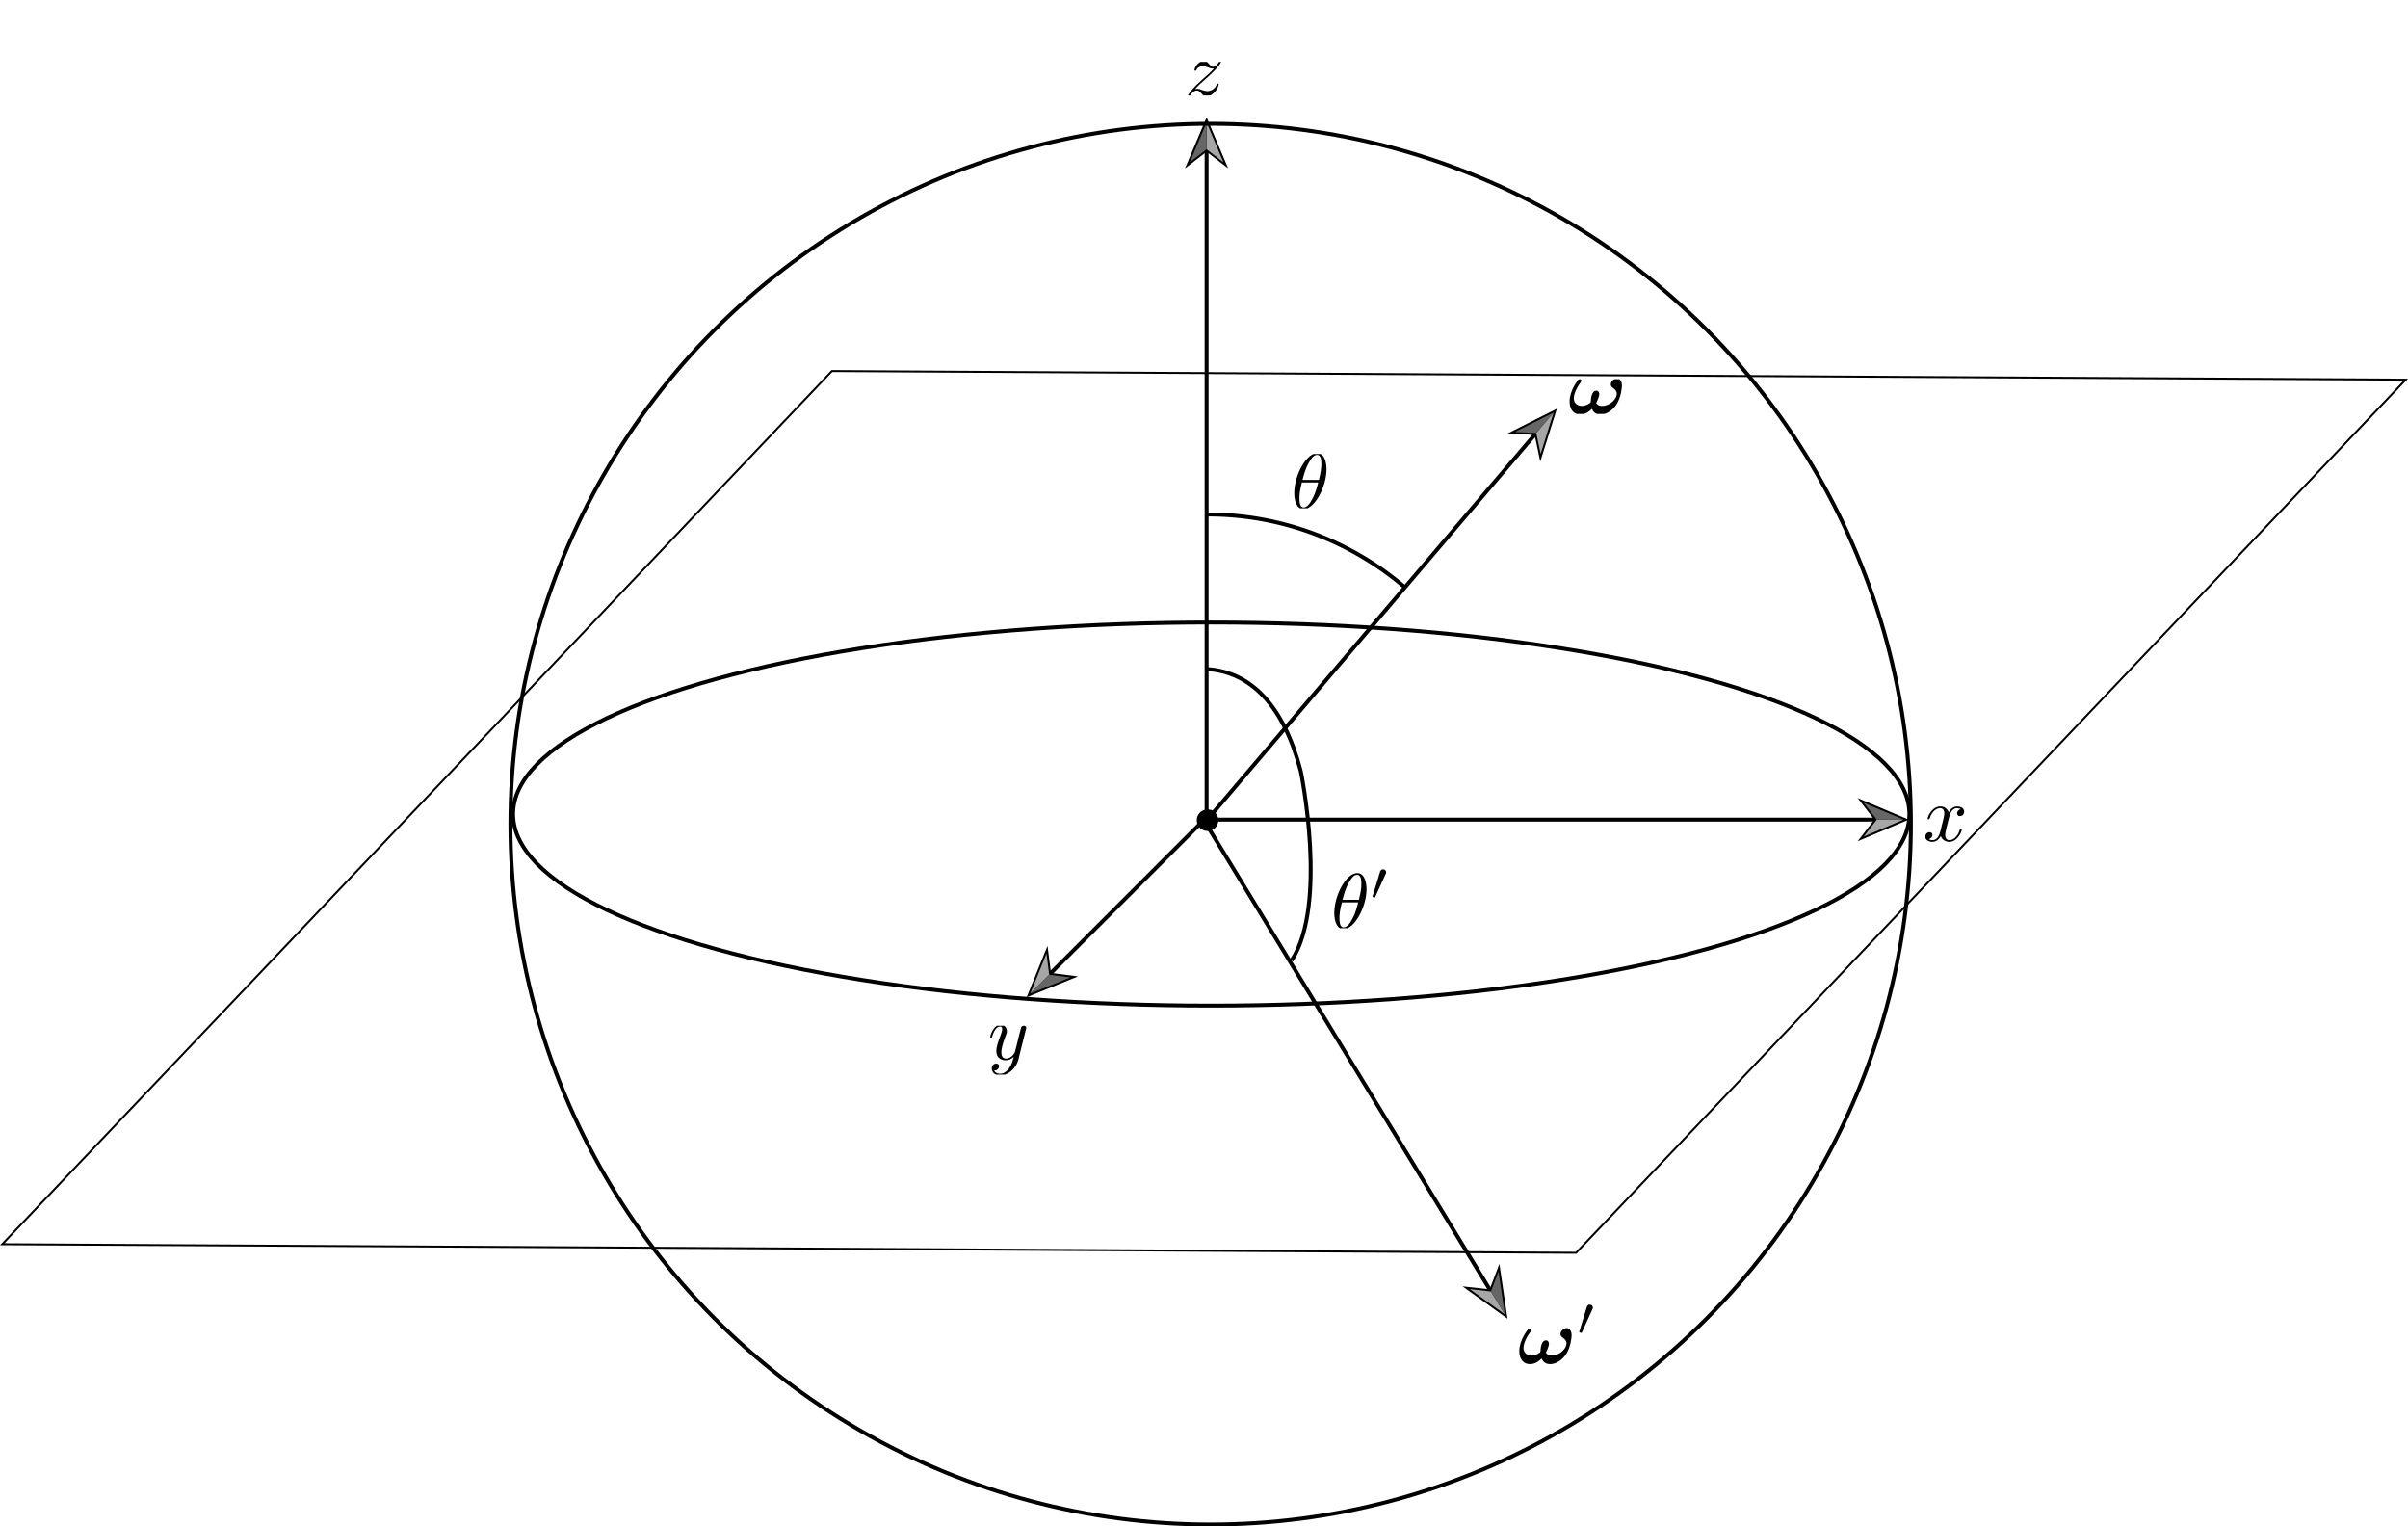 <?xml version="1.0" encoding="UTF-8" standalone="no"?>
<svg
   id="Layer_1"
   data-name="Layer 1"
   viewBox="0 0 613.73 388.98"
   version="1.1"
   sodipodi:docname="BSDFanglegivesinout.svg"
   inkscape:version="1.2.1 (9c6d41e410, 2022-07-14)"
   xmlns:inkscape="http://www.inkscape.org/namespaces/inkscape"
   xmlns:sodipodi="http://sodipodi.sourceforge.net/DTD/sodipodi-0.dtd"
   xmlns="http://www.w3.org/2000/svg"
   xmlns:svg="http://www.w3.org/2000/svg">
  <sodipodi:namedview
     id="namedview79"
     pagecolor="#ffffff"
     bordercolor="#666666"
     borderopacity="1.0"
     inkscape:showpageshadow="2"
     inkscape:pageopacity="0.0"
     inkscape:pagecheckerboard="0"
     inkscape:deskcolor="#d1d1d1"
     showgrid="false"
     inkscape:zoom="2.4268599"
     inkscape:cx="468.09459"
     inkscape:cy="180.89219"
     inkscape:window-width="2560"
     inkscape:window-height="1494"
     inkscape:window-x="-11"
     inkscape:window-y="-11"
     inkscape:window-maximized="1"
     inkscape:current-layer="Layer_1" />
  <defs
     id="defs4">
    <style
       id="style2">.cls-1,.cls-5{fill:none;}.cls-1,.cls-4,.cls-5{stroke:#000;stroke-miterlimit:10;}.cls-2{fill:#a6a6a6;}.cls-3{fill:#666;}.cls-5{stroke-width:0.5px;}</style>
    <clipPath
       id="clipPath4245">
      <path
         clip-rule="nonzero"
         d="M 0,0 H 4.953 V 6.918 H 0 Z m 0,0"
         id="path4107" />
    </clipPath>
    <clipPath
       id="clipPath9700">
      <path
         clip-rule="nonzero"
         d="M 0,0 H 5 V 7.488 H 0 Z m 0,0"
         id="path6639" />
    </clipPath>
    <clipPath
       id="clipPath2568">
      <path
         clip-rule="nonzero"
         d="M 5,0 H 7.75 V 4 H 5 Z m 0,0"
         id="path9406" />
    </clipPath>
    <clipPath
       id="clipPath1162">
      <path
         clip-rule="nonzero"
         d="M 0,3 H 7 V 7.488 H 0 Z m 0,0"
         id="path4045" />
    </clipPath>
    <clipPath
       id="clipPath3163">
      <path
         clip-rule="nonzero"
         d="M 0,0 H 6.559 V 4.289 H 0 Z m 0,0"
         id="path9254" />
    </clipPath>
    <clipPath
       id="clipPath2532">
      <path
         clip-rule="nonzero"
         d="M 0,0 H 5 V 6.227 H 0 Z m 0,0"
         id="path7812" />
    </clipPath>
    <clipPath
       id="clipPath2207">
      <path
         clip-rule="nonzero"
         d="M 0,0 H 5 V 4.289 H 0 Z m 0,0"
         id="path7237" />
    </clipPath>
    <clipPath
       id="clipPath3058">
      <path
         clip-rule="nonzero"
         d="M 0,0 H 7 V 4.43 H 0 Z m 0,0"
         id="path1793" />
    </clipPath>
    <clipPath
       id="clipPath6192">
      <path
         clip-rule="nonzero"
         d="M 0,2 H 7 V 7.488 H 0 Z m 0,0"
         id="path5738" />
    </clipPath>
  </defs>
  <title
     id="title6">BSDF angle gives in out</title>
  <ellipse
     class="cls-1"
     cx="308.71"
     cy="207.44"
     rx="177.94"
     ry="48.82"
     id="ellipse8" />
  <line
     class="cls-1"
     x1="307.53"
     y1="209.6"
     x2="307.53"
     y2="38.01"
     id="line10" />
  <polygon
     points="313.03 42.92 307.53 38.66 302.02 42.92 307.53 29.91 313.03 42.92"
     id="polygon12" />
  <polygon
     class="cls-2"
     points="311.83 41.37 307.53 31.22 307.53 38.03 311.83 41.37"
     id="polygon14" />
  <polygon
     class="cls-3"
     points="303.23 41.37 307.53 31.22 307.53 38.03 303.23 41.37"
     id="polygon16" />
  <circle
     class="cls-4"
     cx="307.77"
     cy="209.01"
     r="2.25"
     id="circle20" />
  <line
     class="cls-1"
     x1="307.55"
     y1="208.86"
     x2="478.37"
     y2="208.86"
     id="line22" />
  <polygon
     points="473.46 214.37 477.71 208.86 473.46 203.36 486.47 208.86 473.46 214.37"
     id="polygon24" />
  <polygon
     class="cls-2"
     points="475.01 213.16 485.16 208.86 478.35 208.86 475.01 213.16"
     id="polygon26" />
  <polygon
     class="cls-3"
     points="475.01 204.57 485.16 208.86 478.35 208.86 475.01 204.57"
     id="polygon28" />
  <line
     class="cls-1"
     x1="309.09"
     y1="206.69"
     x2="267.4"
     y2="248.39"
     id="line30" />
  <polygon
     points="266.98 241.03 267.86 247.93 274.76 248.81 261.67 254.12 266.98 241.03"
     id="polygon32" />
  <polygon
     class="cls-2"
     points="266.72 242.98 262.59 253.19 267.41 248.38 266.72 242.98"
     id="polygon34" />
  <polygon
     class="cls-3"
     points="272.8 249.06 262.59 253.19 267.41 248.38 272.8 249.06"
     id="polygon36" />
  <line
     class="cls-1"
     x1="308.66"
     y1="207.75"
     x2="391.56"
     y2="110.31"
     id="line42" />
  <polygon
     points="392.57 117.62 391.13 110.81 384.18 110.49 396.81 104.14 392.57 117.62"
     id="polygon44" />
  <polygon
     class="cls-2"
     points="392.66 115.66 395.96 105.14 391.54 110.33 392.66 115.66"
     id="polygon46" />
  <polygon
     class="cls-3"
     points="386.11 110.08 395.96 105.14 391.54 110.33 386.11 110.08"
     id="polygon48" />
  <path
     class="cls-1"
     d="M307.71,131.1a77.28,77.28,0,0,1,50.2,18.43"
     id="path52" />
  <polygon
     class="cls-5"
     points="613.15 96.75 212.03 94.55 0.58 317.05 401.7 319.24 613.15 96.75"
     id="polygon54" />
  <circle
     class="cls-1"
     cx="308.56"
     cy="210.01"
     r="178.47"
     id="circle56" />
  <line
     class="cls-1"
     x1="308.22"
     y1="211.28"
     x2="380.01"
     y2="329.12"
     id="line58" />
  <polygon
     points="372.75 327.79 379.67 328.56 382.15 322.06 384.22 336.04 372.75 327.79"
     id="polygon60" />
  <polygon
     class="cls-2"
     points="374.59 328.49 383.54 334.92 380 329.1 374.59 328.49"
     id="polygon62" />
  <polygon
     class="cls-3"
     points="381.93 324.02 383.54 334.92 380 329.1 381.93 324.02"
     id="polygon64" />
  <path
     class="cls-1"
     d="M307.46,170.48c11.37.66,19.73,9.36,24.08,26.09,0,0,7,33.78-2.34,48.17"
     id="path66" />
  <g
     inkscape:label=""
     transform="matrix(1.5,0,0,1.5,329.873,115.469)"
     id="g270">
    <g
       clip-path="url(#clipPath4245)"
       id="g17"
       transform="matrix(1.333,0,0,1.333,-0.562,0.151)">
      <g
         fill="#000000"
         fill-opacity="1"
         id="g15">
        <g
           id="use13"
           transform="translate(0,6.918)">
          <path
             d="m 4.531,-4.984 c 0,-0.656 -0.172,-2.047 -1.188,-2.047 -1.391,0 -2.922,2.812 -2.922,5.094 0,0.938 0.281,2.047 1.188,2.047 1.406,0 2.922,-2.859 2.922,-5.094 z M 1.469,-3.625 C 1.641,-4.25 1.844,-5.047 2.25,-5.766 2.516,-6.25 2.875,-6.812 3.328,-6.812 c 0.484,0 0.547,0.641 0.547,1.203 0,0.5 -0.078,1 -0.312,1.984 z m 2,0.328 C 3.359,-2.844 3.156,-2 2.766,-1.281 c -0.344,0.688 -0.719,1.172 -1.156,1.172 -0.328,0 -0.531,-0.297 -0.531,-1.219 0,-0.422 0.062,-1 0.312,-1.969 z m 0,0"
             id="path23" />
        </g>
      </g>
    </g>
  </g>
  <g
     inkscape:label=""
     transform="matrix(1.5,0,0,1.5,340.071,221.526)"
     id="g480">
    <g
       clip-path="url(#clipPath9700)"
       id="g24"
       transform="matrix(1.333,0,0,1.333,-0.562,0.021)">
      <g
         fill="#000000"
         fill-opacity="1"
         id="g22">
        <g
           id="use20"
           transform="translate(0,7.49)">
          <path
             d="m 4.531,-4.984 c 0,-0.656 -0.172,-2.047 -1.188,-2.047 -1.391,0 -2.922,2.812 -2.922,5.094 0,0.938 0.281,2.047 1.188,2.047 1.406,0 2.922,-2.859 2.922,-5.094 z M 1.469,-3.625 C 1.641,-4.25 1.844,-5.047 2.25,-5.766 2.516,-6.25 2.875,-6.812 3.328,-6.812 c 0.484,0 0.547,0.641 0.547,1.203 0,0.5 -0.078,1 -0.312,1.984 z m 2,0.328 C 3.359,-2.844 3.156,-2 2.766,-1.281 c -0.344,0.688 -0.719,1.172 -1.156,1.172 -0.328,0 -0.531,-0.297 -0.531,-1.219 0,-0.422 0.062,-1 0.312,-1.969 z m 0,0"
             id="path36" />
        </g>
      </g>
    </g>
    <g
       clip-path="url(#clipPath2568)"
       id="g30"
       transform="matrix(1.333,0,0,1.333,-0.562,0.021)">
      <g
         fill="#000000"
         fill-opacity="1"
         id="g28">
        <g
           id="use26"
           transform="translate(4.954,3.875)">
          <path
             d="m 2.016,-3.297 c 0.062,-0.109 0.062,-0.172 0.062,-0.219 0,-0.219 -0.188,-0.375 -0.406,-0.375 -0.266,0 -0.344,0.219 -0.375,0.328 L 0.375,-0.547 c -0.016,0.016 -0.047,0.094 -0.047,0.109 0,0.078 0.219,0.156 0.281,0.156 0.047,0 0.047,-0.016 0.094,-0.125 z m 0,0"
             id="path475" />
        </g>
      </g>
    </g>
  </g>
  <g
     inkscape:label=""
     transform="matrix(1.5,0,0,1.5,490.708,205.501)"
     id="g953">
    <g
       fill="#000000"
       fill-opacity="1"
       id="g12"
       transform="matrix(1.333,0,0,1.333,-0.396,0.156)">
      <g
         id="use10"
         transform="translate(0,4.289)">
        <path
           d="M 3.328,-3.016 C 3.391,-3.266 3.625,-4.188 4.312,-4.188 c 0.047,0 0.297,0 0.5,0.125 C 4.531,-4 4.344,-3.766 4.344,-3.516 c 0,0.156 0.109,0.344 0.375,0.344 0.219,0 0.531,-0.172 0.531,-0.578 0,-0.516 -0.578,-0.656 -0.922,-0.656 -0.578,0 -0.922,0.531 -1.047,0.75 -0.25,-0.656 -0.781,-0.75 -1.078,-0.75 -1.031,0 -1.609,1.281 -1.609,1.531 0,0.109 0.109,0.109 0.125,0.109 0.078,0 0.109,-0.031 0.125,-0.109 0.344,-1.062 1,-1.312 1.344,-1.312 0.188,0 0.531,0.094 0.531,0.672 0,0.312 -0.172,0.969 -0.531,2.375 -0.156,0.609 -0.516,1.031 -0.953,1.031 -0.062,0 -0.281,0 -0.5,-0.125 0.25,-0.062 0.469,-0.266 0.469,-0.547 0,-0.266 -0.219,-0.344 -0.359,-0.344 -0.312,0 -0.547,0.25 -0.547,0.578 0,0.453 0.484,0.656 0.922,0.656 0.672,0 1.031,-0.703 1.047,-0.75 0.125,0.359 0.484,0.75 1.078,0.75 1.031,0 1.594,-1.281 1.594,-1.531 0,-0.109 -0.078,-0.109 -0.109,-0.109 -0.094,0 -0.109,0.047 -0.141,0.109 -0.328,1.078 -1,1.312 -1.312,1.312 -0.391,0 -0.547,-0.312 -0.547,-0.656 0,-0.219 0.047,-0.438 0.156,-0.875 z m 0,0"
           id="path949" />
      </g>
    </g>
  </g>
  <g
     inkscape:label=""
     transform="matrix(1.5,0,0,1.5,252.37,261.152)"
     id="g1131">
    <g
       clip-path="url(#clipPath2532)"
       id="g1129"
       transform="matrix(1.333,0,0,1.333,-0.396,0.155)">
      <g
         fill="#000000"
         fill-opacity="1"
         id="g1127">
        <g
           id="g1125"
           transform="translate(0,4.29)">
          <path
             d="m 4.844,-3.797 c 0.047,-0.141 0.047,-0.156 0.047,-0.234 0,-0.172 -0.141,-0.266 -0.297,-0.266 -0.094,0 -0.25,0.062 -0.344,0.203 -0.016,0.062 -0.109,0.359 -0.141,0.547 -0.078,0.25 -0.141,0.531 -0.203,0.797 l -0.453,1.797 c -0.031,0.141 -0.469,0.844 -1.125,0.844 -0.5,0 -0.609,-0.438 -0.609,-0.812 C 1.719,-1.375 1.891,-2 2.219,-2.875 2.375,-3.281 2.422,-3.391 2.422,-3.594 c 0,-0.438 -0.312,-0.812 -0.812,-0.812 -0.953,0 -1.312,1.453 -1.312,1.531 0,0.109 0.094,0.109 0.109,0.109 0.109,0 0.109,-0.031 0.156,-0.188 0.281,-0.938 0.672,-1.234 1.016,-1.234 0.078,0 0.25,0 0.25,0.312 0,0.25 -0.109,0.516 -0.172,0.703 -0.406,1.062 -0.578,1.625 -0.578,2.094 0,0.891 0.625,1.188 1.219,1.188 0.391,0 0.719,-0.172 1,-0.453 -0.125,0.516 -0.25,1.016 -0.641,1.547 -0.266,0.328 -0.641,0.625 -1.094,0.625 -0.141,0 -0.594,-0.031 -0.766,-0.422 0.156,0 0.297,0 0.422,-0.125 C 1.328,1.203 1.422,1.062 1.422,0.875 1.422,0.562 1.156,0.531 1.062,0.531 0.828,0.531 0.5,0.688 0.5,1.172 c 0,0.5 0.438,0.875 1.062,0.875 1.016,0 2.047,-0.906 2.328,-2.031 z m 0,0"
             id="path1123" />
        </g>
      </g>
    </g>
  </g>
  <g
     inkscape:label=""
     transform="matrix(1.5,0,0,1.5,302.776,15.53)"
     id="g1326">
    <g
       clip-path="url(#clipPath2207)"
       id="g1324"
       transform="matrix(1.333,0,0,1.333,-0.562,0.156)">
      <g
         fill="#000000"
         fill-opacity="1"
         id="g1322">
        <g
           id="g1320"
           transform="translate(0,4.289)">
          <path
             d="m 1.328,-0.828 c 0.531,-0.578 0.828,-0.828 1.188,-1.141 0,0 0.609,-0.531 0.969,-0.891 C 4.438,-3.781 4.656,-4.266 4.656,-4.312 c 0,-0.094 -0.094,-0.094 -0.109,-0.094 -0.078,0 -0.094,0.016 -0.156,0.109 -0.297,0.484 -0.5,0.641 -0.734,0.641 -0.25,0 -0.359,-0.156 -0.516,-0.328 -0.188,-0.219 -0.359,-0.422 -0.688,-0.422 -0.75,0 -1.203,0.922 -1.203,1.141 0,0.047 0.031,0.109 0.109,0.109 0.094,0 0.109,-0.047 0.141,-0.109 0.188,-0.469 0.766,-0.469 0.844,-0.469 0.203,0 0.391,0.062 0.625,0.141 0.406,0.156 0.516,0.156 0.766,0.156 -0.359,0.422 -1.188,1.141 -1.375,1.297 l -0.906,0.844 C 0.781,-0.625 0.422,-0.062 0.422,0.016 c 0,0.094 0.109,0.094 0.125,0.094 0.078,0 0.094,-0.016 0.156,-0.125 0.234,-0.359 0.531,-0.625 0.859,-0.625 0.219,0 0.328,0.094 0.578,0.375 0.156,0.219 0.344,0.375 0.625,0.375 1,0 1.578,-1.266 1.578,-1.531 0,-0.047 -0.047,-0.109 -0.125,-0.109 -0.094,0 -0.109,0.062 -0.141,0.141 C 3.844,-0.75 3.203,-0.562 2.875,-0.562 c -0.188,0 -0.375,-0.062 -0.578,-0.125 -0.344,-0.125 -0.5,-0.172 -0.703,-0.172 -0.016,0 -0.172,0 -0.266,0.031 z m 0,0"
             id="path1318" />
        </g>
      </g>
    </g>
  </g>
  <g
     inkscape:label=""
     transform="matrix(1.5,0,0,1.5,400.047,96.443)"
     id="g1559">
    <g
       clip-path="url(#clipPath3058)"
       id="g1557"
       transform="matrix(1.333,0,0,1.333,-0.292,0.117)">
      <g
         fill="#000000"
         fill-opacity="1"
         id="g1555">
        <g
           id="g1553"
           transform="translate(0,4.428)">
          <path
             d="M 3.609,-1.391 C 3.859,-1.859 4,-2.344 4,-2.516 c 0,-0.219 -0.125,-0.438 -0.375,-0.438 -0.625,0 -0.688,1.062 -0.703,1.328 C 2.906,-1.469 2.906,-1.469 2.891,-1.453 2.734,-1.312 2.312,-1.016 1.781,-1.016 1.125,-1.016 0.75,-1.453 0.75,-2 c 0,-0.312 0.172,-1.062 0.859,-2 0.094,-0.109 0.109,-0.141 0.109,-0.219 0,-0.125 -0.094,-0.203 -0.203,-0.203 -0.094,0 -0.156,0.062 -0.172,0.062 -0.047,0.047 -1.125,1.344 -1.125,2.781 0,1 0.516,1.656 1.359,1.656 0.703,0 1.266,-0.484 1.484,-0.719 0.125,0.297 0.422,0.719 1.078,0.719 0.859,0 1.625,-0.625 2.062,-1.297 0.609,-0.953 0.688,-2.234 0.688,-2.375 0,-0.766 -0.453,-0.922 -0.656,-0.922 -0.375,0 -0.766,0.406 -0.766,0.75 0,0.266 0.188,0.391 0.297,0.469 0.25,0.172 0.469,0.406 0.469,0.719 0,0.672 -0.844,1.562 -1.891,1.562 -0.281,0 -0.562,-0.078 -0.734,-0.375 z m 0,0"
             id="path1551" />
        </g>
      </g>
    </g>
  </g>
  <g
     inkscape:label=""
     transform="matrix(1.5,0,0,1.5,387.227,332.45)"
     id="g1751">
    <g
       clip-path="url(#clipPath6192)"
       id="g21"
       transform="matrix(1.333,0,0,1.333,-0.292,0.021)">
      <g
         fill="#000000"
         fill-opacity="1"
         id="g19">
        <g
           id="use17"
           transform="translate(0,7.49)">
          <path
             d="M 3.609,-1.391 C 3.859,-1.859 4,-2.344 4,-2.516 c 0,-0.219 -0.125,-0.438 -0.375,-0.438 -0.625,0 -0.688,1.062 -0.703,1.328 C 2.906,-1.469 2.906,-1.469 2.891,-1.453 2.734,-1.312 2.312,-1.016 1.781,-1.016 1.125,-1.016 0.75,-1.453 0.75,-2 c 0,-0.312 0.172,-1.062 0.859,-2 0.094,-0.109 0.109,-0.141 0.109,-0.219 0,-0.125 -0.094,-0.203 -0.203,-0.203 -0.094,0 -0.156,0.062 -0.172,0.062 -0.047,0.047 -1.125,1.344 -1.125,2.781 0,1 0.516,1.656 1.359,1.656 0.703,0 1.266,-0.484 1.484,-0.719 0.125,0.297 0.422,0.719 1.078,0.719 0.859,0 1.625,-0.625 2.062,-1.297 0.609,-0.953 0.688,-2.234 0.688,-2.375 0,-0.766 -0.453,-0.922 -0.656,-0.922 -0.375,0 -0.766,0.406 -0.766,0.75 0,0.266 0.188,0.391 0.297,0.469 0.25,0.172 0.469,0.406 0.469,0.719 0,0.672 -0.844,1.562 -1.891,1.562 -0.281,0 -0.562,-0.078 -0.734,-0.375 z m 0,0"
             id="path31" />
        </g>
      </g>
    </g>
    <g
       fill="#000000"
       fill-opacity="1"
       id="g25"
       transform="matrix(1.333,0,0,1.333,-0.292,0.021)">
      <g
         id="use23"
         transform="translate(7.52,3.875)">
        <path
           d="m 2.016,-3.297 c 0.062,-0.109 0.062,-0.172 0.062,-0.219 0,-0.219 -0.188,-0.375 -0.406,-0.375 -0.266,0 -0.344,0.219 -0.375,0.328 L 0.375,-0.547 c -0.016,0.016 -0.047,0.094 -0.047,0.109 0,0.078 0.219,0.156 0.281,0.156 0.047,0 0.047,-0.016 0.094,-0.125 z m 0,0"
           id="path35" />
      </g>
    </g>
  </g>
</svg>

